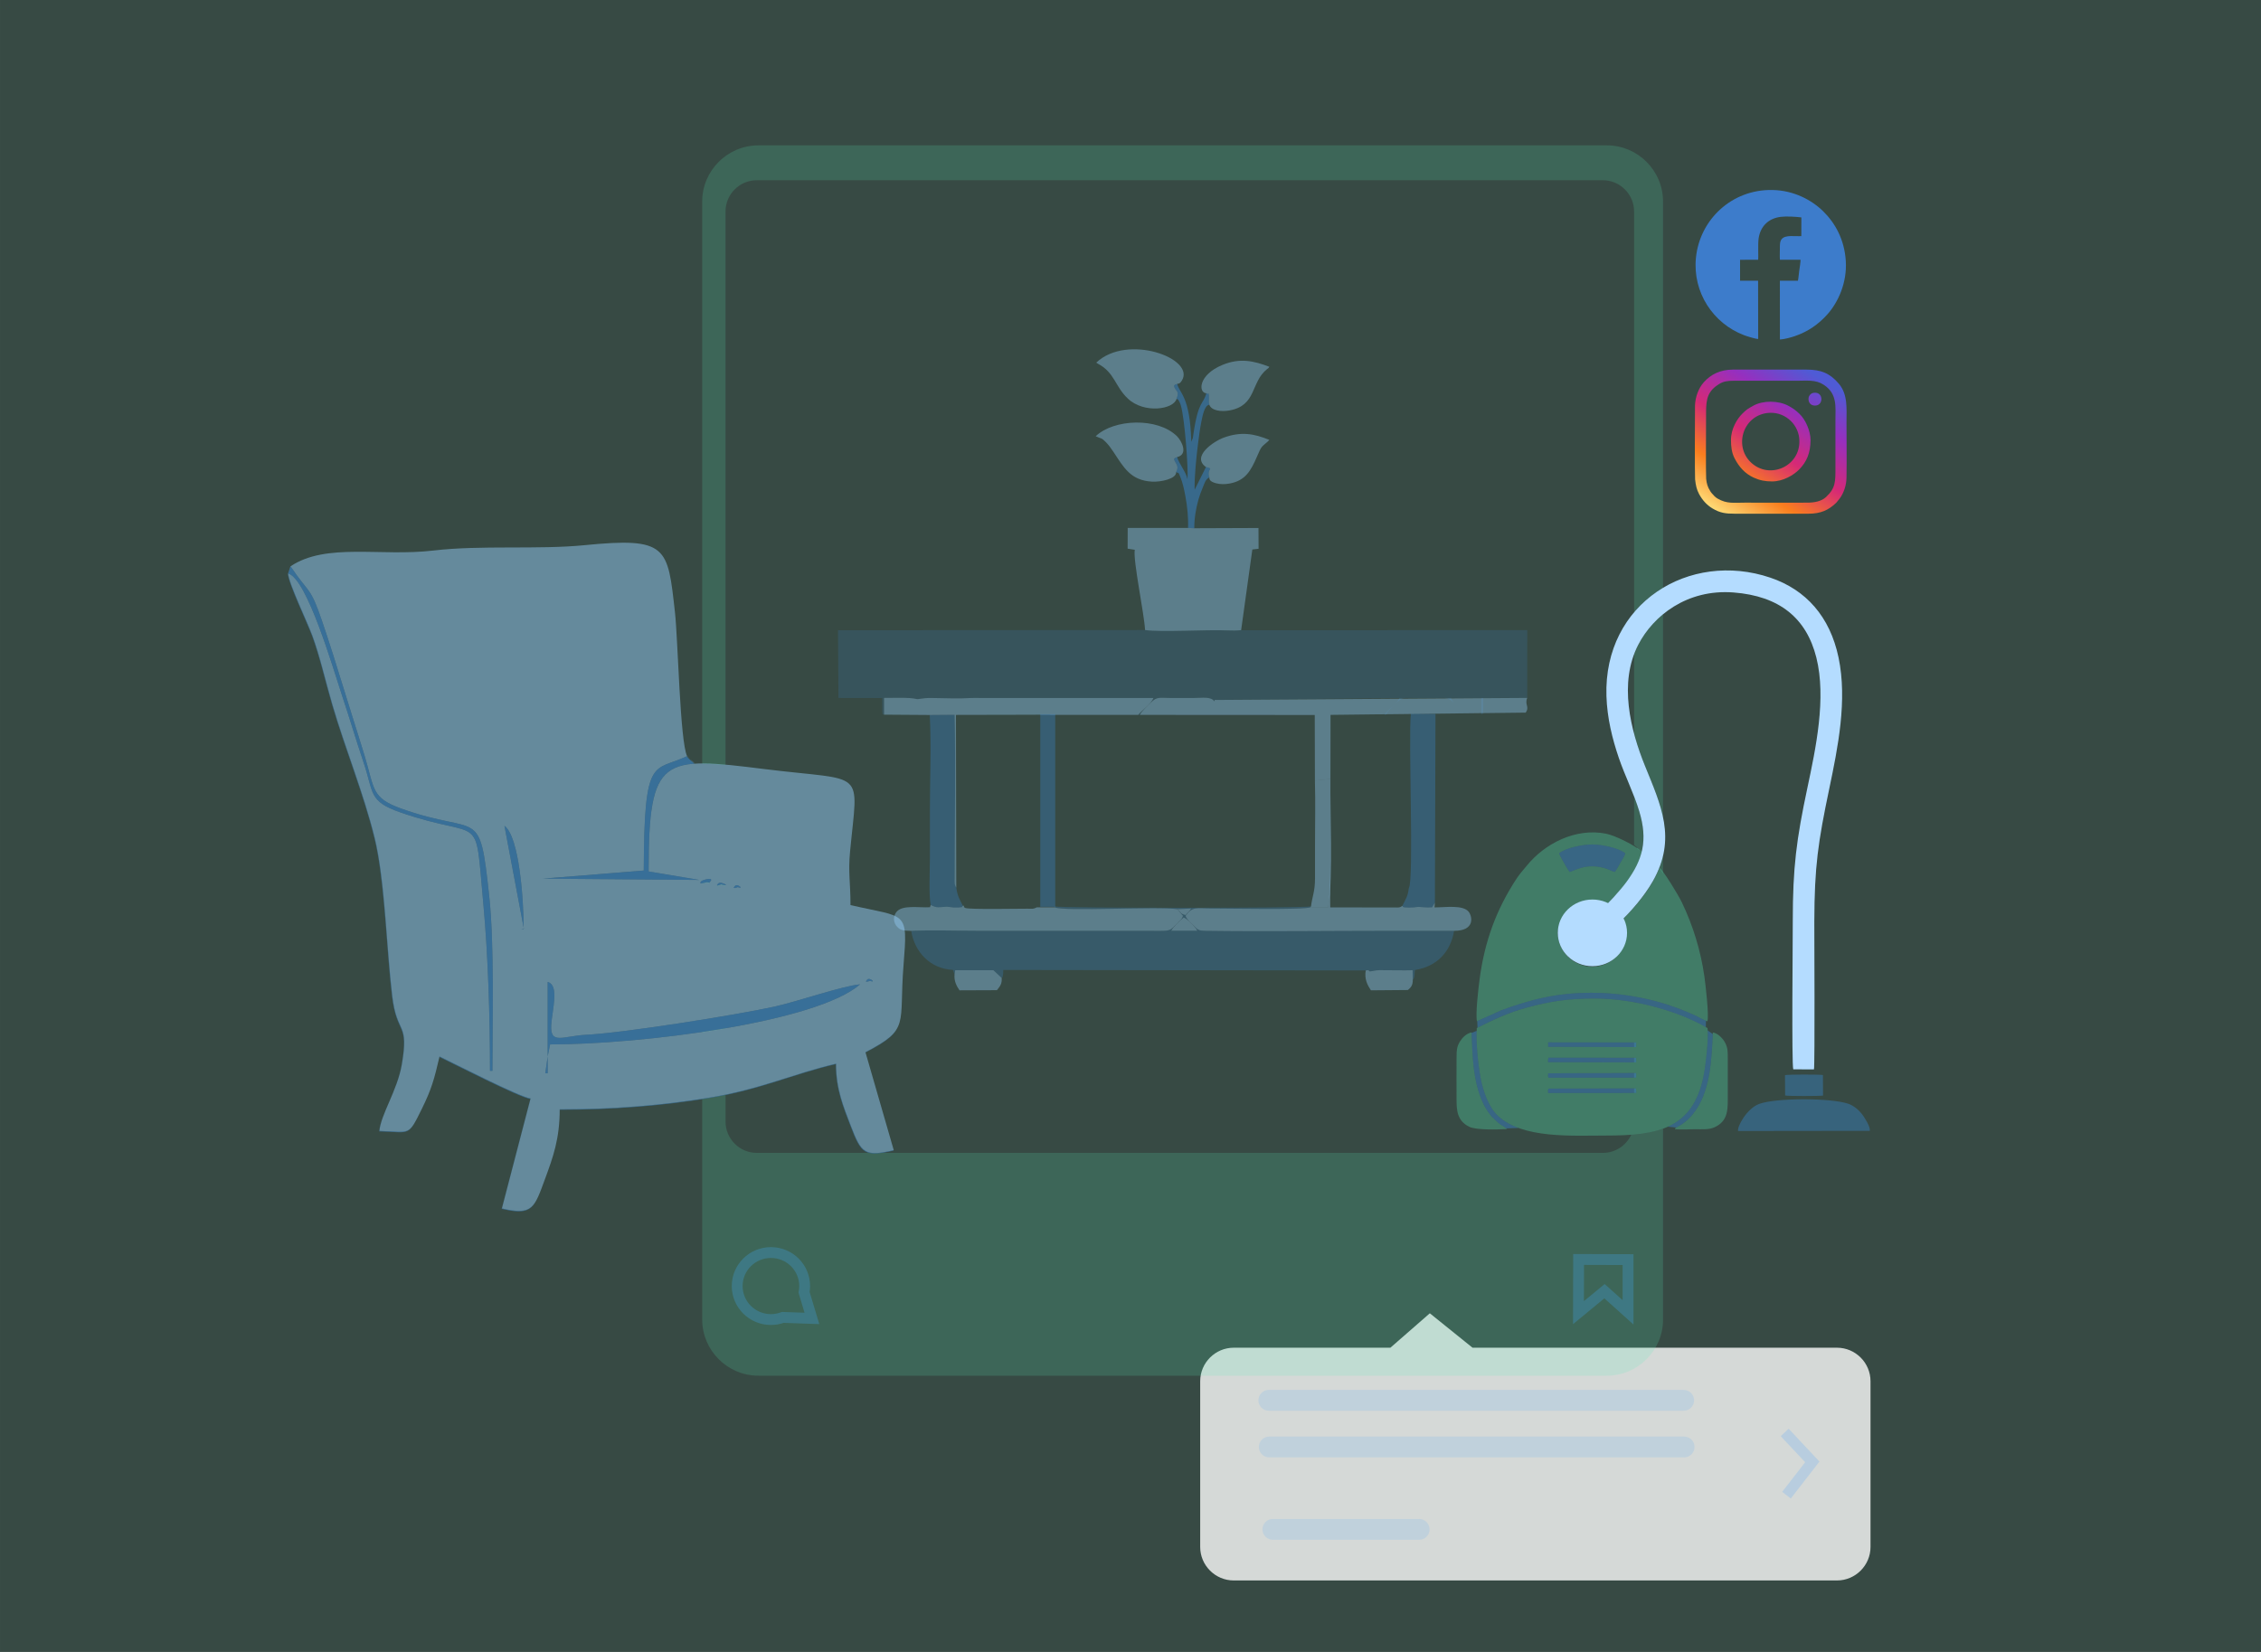 <?xml version="1.0" encoding="UTF-8"?>
<!DOCTYPE svg PUBLIC "-//W3C//DTD SVG 1.1//EN" "http://www.w3.org/Graphics/SVG/1.1/DTD/svg11.dtd">
<!-- Creator: CorelDRAW 2018 (64-Bit Evaluation Version) -->
<svg xmlns="http://www.w3.org/2000/svg" xml:space="preserve" width="440.267mm" height="321.733mm" version="1.1" style="shape-rendering:geometricPrecision; text-rendering:geometricPrecision; image-rendering:optimizeQuality; fill-rule:evenodd; clip-rule:evenodd"
viewBox="0 0 44026.66 32173.34"
 xmlns:xlink="http://www.w3.org/1999/xlink">
 <rect x="0" y="0" width="44026.66" height="32173.34" fill="#333333" stroke="none"/>
 <defs>
  <style type="text/css">
   <![CDATA[
    .str1 {stroke:#3B9CFF;stroke-width:211.67;stroke-miterlimit:22.926;stroke-opacity:0.188}
    .str0 {stroke:#3B9CFF;stroke-width:211.67;stroke-miterlimit:22.926;stroke-opacity:0.278}
    .fil12 {fill:none}
    .fil3 {fill:none}
    .fil1 {fill:#3D7CCB}
    .fil4 {fill:#3B9CFF;fill-opacity:0.129}
    .fil0 {fill:#5AEEBC;fill-opacity:0.129}
    .fil16 {fill:#5AEEBC;fill-opacity:0.169}
    .fil5 {fill:#3B9CFF;fill-opacity:0.2}
    .fil7 {fill:#3B9CFF;fill-opacity:0.251}
    .fil14 {fill:#3B9CFF;fill-opacity:0.302}
    .fil13 {fill:#5AEEBC;fill-opacity:0.302}
    .fil15 {fill:#3B9CFF;fill-opacity:0.341}
    .fil8 {fill:#3B9CFF;fill-opacity:0.38}
    .fil6 {fill:#99D2FF;fill-opacity:0.38}
    .fil10 {fill:#3B9CFF;fill-opacity:0.451}
    .fil9 {fill:#99D2FF;fill-opacity:0.471}
    .fil11 {fill:white;fill-opacity:0.788}
    .fil17 {fill:#B4DCFF}
    .fil2 {fill:url(#id0)}
   ]]>
  </style>
  <linearGradient id="id0" gradientUnits="userSpaceOnUse" x1="33427.12" y1="9947.66" x2="35179.32" y2="7198.7">
   <stop offset="0" style="stop-opacity:1; stop-color:#FEDA75"/>
   <stop offset="0.239" style="stop-opacity:1; stop-color:#FA7E1E"/>
   <stop offset="0.49" style="stop-opacity:1; stop-color:#D62976"/>
   <stop offset="0.761" style="stop-opacity:1; stop-color:#962FBF"/>
   <stop offset="1" style="stop-opacity:1; stop-color:#4F5BD5"/>
  </linearGradient>
 </defs>
 <g id="Layer_x0020_1">
  <polygon class="fil0" points="-0,0 44026.66,0 44026.66,32173.34 -0,32173.34 "/>
  <path class="fil1" d="M34234.22 5059.12c9.51,-40.52 -6.71,-300.24 10.09,-415.58 34.47,-236.56 191.88,-390.81 429.82,-420.07 112.11,-13.79 290.94,-3.35 402.57,10.65l-0.78 364.52c-128.87,7.78 -309.12,-28.73 -381.3,56.78 -39.12,46.34 -36.53,117.12 -36.53,185.26 0,67.34 -4.58,152.6 0.72,218.07l401.84 0.09c3.06,26.64 -18.51,170.7 -24.15,205.43 -10.51,64.69 -13.36,140.07 -26.84,203.44l-351.33 0.5 0.41 1144c87.32,-4.49 212.46,-38.88 288.25,-64.71 261.48,-89.09 462.87,-232.52 633.09,-421.28 213.03,-236.26 388.34,-621.39 361.74,-1043.11 -26.35,-417.71 -206.64,-738.75 -438.86,-966.71 -227.71,-223.53 -574.33,-407.6 -987.77,-416.01 -795.9,-16.18 -1418,579.97 -1491.5,1320.29 -66.9,673.92 335.82,1279.93 937.52,1507.77 51.1,19.35 224.75,74.64 274.58,73.03l-1.48 -1134.05 -351.37 -0.48 0.24 -407.28 351.04 -0.55z"/>
  <path class="fil2" d="M33222.89 9325.37c-7.93,-83.03 -1.95,-1109.05 -1.95,-1221.02 0,-258.95 -0.81,-430.4 184.61,-577.25l66.89 -46.31c87.29,-54.36 170.11,-65.18 283.83,-65.13 406.87,0.18 813.74,0.01 1220.6,0.01 211.58,0 376.77,-24.43 533.69,77.47 269.07,174.71 229.51,427.27 229.51,688.64l0 917.25c0,283.26 5.05,404.44 -182.6,580.76 -89.81,84.4 -225.87,108.86 -354.34,109.87 -406.32,3.2 -814.11,-0.04 -1220.6,-0.04 -232.96,0 -351.72,25.77 -535.26,-77.83 -48.93,-27.62 -83.48,-68.86 -117.8,-108.5 -17.37,-20.07 -17.51,-24.55 -31.42,-45.97 -43.97,-67.74 -66.34,-139.57 -75.16,-231.95zm-215.49 11.91c13.24,113.96 29.51,195.71 77.46,284.65 62.44,115.82 148.91,213.78 261.13,280.74 146.76,87.58 254.81,102.32 434.1,102.32 478.32,0 956.64,-0.25 1434.95,0 245.35,0.14 389.09,-74.03 523.62,-197.55 7.97,-7.32 17.3,-16.07 24.08,-23.58l61.09 -75.8c82.84,-113.49 129.16,-260.2 131.63,-406.5 5.89,-347.81 -0.02,-724.72 -0.02,-1078.09 0,-263.62 28.71,-541.72 -150.14,-751.19 -174.3,-204.13 -347.07,-273.6 -625.98,-273.59 -478.17,0 -956.85,-2.21 -1434.95,-0.06 -254.5,1.14 -432.13,95.49 -568.54,247.6 -103.11,114.97 -166.9,294.2 -170.36,455.4 -1.51,70.43 -5.89,1368.32 1.93,1435.65zm1401.43 -1293.02c323.49,-41.82 591.38,195.4 624.75,480.8 61.52,526.22 -531.26,819.18 -908.35,508.62 -372.97,-307.18 -203.88,-926.41 283.6,-989.42zm97.67 1332.15c215.15,0 420.4,-123.32 527.26,-232.44 142.47,-145.49 221.31,-316.75 221.31,-575.04 0,-168.71 -93.19,-395.74 -221.76,-515.04 -68.79,-63.84 -118.28,-102.92 -215.49,-153.73 -192.54,-100.65 -490.75,-103.99 -679.49,2.55 -103.43,58.38 -123.24,67.29 -210.34,152.98 -103.37,101.7 -222.04,295.29 -222.04,513.24 0,129.46 14.04,248 69.64,356.05 85.92,166.98 202.19,299.19 372.8,377.24 117.5,53.75 224.68,74.19 358.11,74.19zm711.75 -1575.83c12.9,66.59 66.55,109.46 151.49,95.92 140.45,-22.38 133.26,-272.87 -54.61,-246 -33.83,4.85 -56.05,20.92 -77.24,47.77 -19.01,24.08 -27.55,61.43 -19.64,102.31z"/>
  <path class="fil3 str0" d="M15657.09 25169.9l152.74 508.04 -565.84 -19.97c-72.24,27.13 -150.52,42.02 -232.32,42.02 -362.87,0 -657.04,-292.2 -657.04,-652.64 0,-360.44 294.17,-652.64 657.04,-652.64 362.87,0 657.04,292.2 657.04,652.64 0,41.9 -4.02,82.85 -11.62,122.55z"/>
  <polygon class="fil3 str0" points="30738.72,24529.27 31701.99,24532.31 31702,25559.79 31243.39,25147.48 30736.38,25565.44 "/>
  <path class="fil4" d="M22296.88 12270.46l-5979.11 3.38 8.75 1319.8 849.58 1.56c2.43,60.11 2.86,115.56 1.92,175.69 -0.11,7.29 -0.24,83.04 0.04,84.52 15.24,80.46 -25.37,31.7 36.25,63.57l-0.06 -326.86c161.77,2.88 490.65,-14.65 637.27,22.81 33.5,8.56 107.07,-22.08 278.55,-20.87 310.85,2.18 506.16,17.08 786.9,0.2 52.82,-3.18 117.48,-0.17 171.54,-0.06l3371.95 0.4c-48.29,120.36 -213.84,228.06 -297.77,328.44l32.31 0.16c38.88,-75.48 148.94,-171.95 214.74,-239.34 118.11,-120.94 170.28,-89.97 384.41,-89.64 149.08,0.23 298.17,0.02 447.25,0 174.54,-0.02 334.35,-33.94 406.79,66.61l1.52 -17.66c0.41,-1.57 1.37,-8.76 1.95,-10.7l3598.51 -38.21c-55.86,135.89 -210.96,210.68 -293.46,328.93l27.05 0.17c30.03,-67.64 133.78,-159.31 205.09,-230.9 114.34,-114.77 124.47,-100 333.15,-98.47 141.79,1.04 284.17,0.7 425.99,0.2 243.54,-0.86 225.01,-16.87 364.28,89.72 -48.9,-59.81 -26.2,-19.15 -55.32,-90.39l585.5 0.74 0.11 324.1c40,-38.54 32.37,28.04 37.7,-104.13l-0.58 -220.19 858.77 -1.38 0.41 -1320.08 -5571.13 0.59c-87.76,8.77 -177.42,9.05 -265.98,4.88 -399.81,-18.82 -1299.01,39.86 -1604.87,-7.59z"/>
  <path class="fil5" d="M22807.88 18127.39c25.33,-64.8 185.08,-213.46 241.75,-258.16 66.84,22.09 239.2,194.01 264.15,258.43l-505.9 -0.27zm117.23 -420.21l268.42 -12.06c-41.89,70.95 -54.78,56.94 -105.19,127.5 -116.05,-29.66 -73.9,-40.03 -163.23,-115.44zm0 0l110.73 130.65c-22.74,64.52 -31.64,63.04 -84.25,115.21 -157.56,156.21 -140.37,175.46 -348.12,176.13 -234.42,0.76 -469.27,-0.75 -703.76,-0.74 -468.53,0.01 -937.06,-0.2 -1405.59,-0.04 -475.63,0.16 -951.25,0.03 -1426.88,0.04 -412.96,0 -933.36,-18 -1323.84,1.2 63.07,408.71 369.28,739.68 812.28,760.32l31.33 88.22 12.69 -81.51 744.4 -0.66 161.19 151.23c21.94,-29.52 11.94,8.93 25.34,-59.07 4.74,-24.08 3.89,-66.72 5.01,-96.89l7058.33 10.03c121.44,-24.16 -1.98,42.02 153.72,6.56 76.66,-17.46 155.67,-11.94 241.91,-11.86 170.02,0.18 348.4,5.11 517.27,0.15l3.69 186.06c40.9,-34.72 30.42,-120.29 42.75,-190.61 421.44,-65.03 693.11,-348.82 760.74,-762.62l-1324.42 -0.55c-1139.68,0.05 -2387.46,16.76 -3513.99,0.38 -149.08,-2.17 -155.79,-24.3 -231.16,-102.49 -61.19,-63.49 -126.78,-105.02 -160.11,-188.49 138.74,-192.36 209.96,-143.46 519.08,-143.42 319.16,0.03 1820.47,30 1913.99,-24.5l10.83 -17.05c-101.02,36.14 -4893.45,37.46 -4999.27,0.21l10.83 18.39c158.41,85.21 2001.42,-20.89 2385.28,35.72z"/>
  <path class="fil6" d="M22296.88 12270.46c305.86,47.45 1205.06,-11.23 1604.87,7.59 88.56,4.17 178.22,3.89 265.98,-4.88l218.06 -1570.86 121.62 -14.37 -2.01 -404.63 -1249.68 4.77 -121.75 -5.64 -1175.13 0.18 -1.42 403.44 139.17 21.92c-36.72,205.92 183.64,1239.5 200.29,1562.48z"/>
  <path class="fil6" d="M22195.01 13923.2l3406.06 2.07 3.09 1276.07 302.21 -31.1 -2.16 1244.58c0,267.44 4.97,950.57 -35.65,1207.42 -7.57,47.88 -4.8,38.16 -5.39,34.75 -0.44,-2.67 -1.49,10.97 -2.27,16.6l-343.46 -3.68c-93.52,54.5 -1594.82,24.53 -1914,24.49 -309.11,-0.02 -380.33,-48.92 -519.07,143.43 33.33,83.47 98.92,125 160.11,188.48 75.37,78.2 82.08,100.33 231.15,102.5 1126.54,16.39 2374.33,-0.34 3514.01,-0.38l1324.42 0.55c410.41,0.77 355.77,-277.46 286.48,-368.2 -109.95,-143.95 -459.38,-87.48 -666.51,-87.75l6.52 -90.65 -33.19 51.05c-15.48,24.5 5.91,-0.44 -23.26,37.95 -56.52,1.53 -113.29,3.75 -169.21,-2.32 -166.72,-18.13 -106.55,8.55 -279.19,6.4 -140.61,-1.76 -113.17,-10.49 -127.4,-33.98 -57.97,40.79 -61.7,32.71 -168.7,32.81l-1237.6 -1.53 6.56 -3749.7 3799.83 -43.97c82.5,-118.24 -25.8,-150.54 30.06,-286.43l-6086.78 39.81c-0.59,1.95 -1.56,9.12 -1.97,10.7l-1.52 17.66c-72.43,-100.55 -232.23,-66.63 -406.78,-66.61 -149.08,0.03 -298.17,0.22 -447.25,0 -214.13,-0.32 -266.31,-31.3 -384.41,89.65 -65.81,67.37 -175.86,163.86 -214.73,239.33z"/>
  <path class="fil6" d="M17743.4 18129.63c390.48,-19.2 910.88,-1.2 1323.84,-1.2 475.63,-0.01 951.25,0.12 1426.88,-0.04 468.53,-0.16 937.06,0.05 1405.59,0.04 234.49,-0.01 469.34,1.5 703.76,0.74 207.75,-0.67 190.56,-19.92 348.12,-176.13 52.61,-52.17 61.51,-50.69 84.25,-115.21l-110.73 -130.65c89.33,75.41 47.18,85.78 163.23,115.44 50.41,-70.56 63.3,-56.55 105.19,-127.5l-268.42 12.06c-383.86,-56.61 -2226.87,49.49 -2385.28,-35.72l-351.44 0.18c-70.59,35.19 -71.95,26.59 -183.96,26.19 -176.5,-0.63 -1113.16,18.04 -1206.43,-13.31l-29.58 -18.6c3.34,-31.86 11.29,-24.95 -19.03,-24.95 -44.01,39.05 31.15,17.27 -86.5,33.25 -2.55,0.34 -80.97,0.44 -86.05,0.12l-139.5 -15.35c-170.83,8.48 -181.39,30.97 -314.44,-33.78l-14.02 43.91c-219.22,14.69 -552.65,-56.36 -661.79,103.88 -58.9,86.49 -51.56,198.76 22.78,278.18 72.07,76.99 146.77,75.18 273.53,78.45z"/>
  <path class="fil7" d="M18122.9 17625.21c133.05,64.75 143.61,42.26 314.44,33.78l139.5 15.35c5.08,0.32 83.5,0.22 86.05,-0.12 117.65,-15.98 42.49,5.8 86.5,-33.25 -61.78,-124.93 -103.27,-179.31 -128.39,-350.49 -39.87,-64.89 -32.38,-106.11 -32.31,-197.78 0.8,-1016.73 21.89,-2196.1 -0.79,-3171.5l-483.55 3.95c31.39,592.53 2.85,1266.68 2.85,1868.2 0,312.35 0,624.7 0,937.05 0,230.83 -23.97,700.05 15.7,894.81z"/>
  <path class="fil7" d="M27432.94 17296.69c-20.98,174.59 -61.67,208.05 -124.64,344.6 14.23,23.62 -13.21,32.4 127.4,34.16 172.64,2.17 112.47,-24.66 279.19,-6.43 55.92,6.11 112.69,3.88 169.21,2.34 29.17,-38.62 7.78,-13.53 23.26,-38.18l33.18 -51.33 11.65 -3676.79 -479.29 -2.5c-51.7,458.06 63.47,3257.26 -39.96,3394.13z"/>
  <path class="fil6" d="M17214.31 13918.98l890.04 6.17 483.55 -3.95c22.68,975.4 1.59,2154.77 0.79,3171.5 -0.07,91.67 -7.56,132.89 32.31,197.78l-6.46 -3366.85 1531.91 -3.16 27.58 -0.86 261.73 1.6 26.34 2.02 1700.59 -0.19c83.93,-100.38 249.48,-208.08 297.77,-328.44l-3371.95 -0.4c-54.06,-0.11 -118.72,-3.12 -171.54,0.06 -280.74,16.88 -476.05,1.98 -786.9,-0.2 -171.48,-1.21 -245.05,29.43 -278.55,20.87 -146.62,-37.46 -475.5,-19.93 -637.27,-22.81l0.06 326.86z"/>
  <path class="fil6" d="M22910.45 7766.38c63.02,-167.71 -19.93,-134.02 -50.17,-251.01 26.25,-39.36 24.32,-18.41 63.14,-38.85 38.79,-8.08 52.96,-3.97 91.24,-66.55 263.03,-430.02 -1061.2,-918.13 -1667.41,-348.3 8.49,7.31 10.1,11.26 37.55,25.85 321.66,170.88 325.81,439.89 578.58,677.01 315.72,296.17 890.62,211.38 947.07,1.85z"/>
  <path class="fil6" d="M22900.76 9197.79c71.16,-125.06 -14.69,-166.8 -39.92,-256.56 23.97,-35.33 26.88,-19.55 60.21,-38.95 222.42,-51.42 90.89,-314.82 -4.55,-408.11 -377.16,-368.72 -1225.3,-336.71 -1581.59,2.34 106.59,49.01 112.36,25.54 192.69,108.52 61.83,63.87 99.79,115.07 150.09,190.81 204.46,307.9 334.07,560.33 753.92,584.58 172.3,9.95 477.27,-55.22 469.15,-182.63z"/>
  <path class="fil6" d="M23482.64 9096.36c158.99,41.13 37.82,15.42 52.41,152.5l13.92 49.75c3.06,16.49 -18.52,74.13 130.66,113.82 83.81,22.3 174.06,20.67 259.43,5.63 313.58,-55.25 418.42,-252.12 537.35,-525.39 85.82,-197.19 77.63,-180.62 203.57,-287.48l37.47 -36.99c-294.57,-123.22 -552.55,-167.41 -886.83,-45.32 -197.87,72.27 -637.08,367.25 -347.98,573.48z"/>
  <path class="fil6" d="M23489.5 7659.39c113.51,47.73 7.15,-28.14 50.07,33.36l-1.18 150.89c0.82,6.39 7.8,32.77 9.52,39.65 42.78,116.36 231.66,139.75 391.94,110.78 534.24,-96.56 408.53,-543.51 729.66,-802.84 66.31,-53.55 13.23,-4.9 47.28,-47.83 -301,-114.23 -571.34,-178.39 -916.54,-34.63 -471.66,196.41 -466.85,540.28 -310.75,550.62z"/>
  <path class="fil6" d="M25604.16 15201.34c11.73,419.13 1.85,851.59 1.85,1273.5 0,212.94 0.78,426 0.1,638.92 -0.81,256.24 -54.7,345.89 -77.84,539.1l-10.83 17.05 343.46 3.68c0.78,-5.63 1.83,-19.27 2.27,-16.6 0.59,3.41 -2.18,13.13 5.39,-34.75 93.98,-594.32 28.84,-1783.22 37.81,-2452l-302.21 31.1z"/>
  <path class="fil8" d="M22910.45 7766.38c38.9,27.49 18.71,-7.37 56.22,60.11 13.52,24.33 20.74,50.73 28.68,77.44 73.11,245.9 146.42,1231.95 127.72,1429.24 -23.96,-134.46 -169.1,-307.06 -202.02,-430.89 -33.33,19.4 -36.24,3.62 -60.21,38.95 25.23,89.76 111.08,131.5 39.92,256.56 63.72,17.29 48.25,11.24 79.59,84.22 51.67,120.29 78.93,259.33 102.76,388.44 36.25,196.36 58.31,404.18 50.86,611.99l121.75 5.64c-1.96,-186.49 31.58,-384.9 80.04,-555.51 24.75,-87.11 51.26,-158.8 84.14,-235.79 31.06,-72.72 50.9,-164.44 129.07,-198.17l-13.92 -49.75c-14.59,-137.08 106.58,-111.37 -52.41,-152.5l-220.29 441.73c-6.47,-267.68 33.28,-632.64 66.25,-898.87 17.23,-139.23 36.87,-287.42 63.99,-423.2 20.48,-102.59 59.54,-325.34 155.32,-332.73 -1.72,-6.88 -8.7,-33.26 -9.52,-39.65l1.18 -150.89c-42.92,-61.5 63.44,14.37 -50.07,-33.36 -58.27,225.53 -154.64,129.21 -251.82,799.02 -2.52,17.39 -6.86,59.55 -10.46,73.48l-30.35 71.81c-22.57,-898.8 -238.16,-948.82 -273.45,-1127.18 -38.82,20.44 -36.89,-0.51 -63.14,38.85 30.24,116.99 113.19,83.3 50.17,251.01z"/>
  <path class="fil6" d="M27510.56 19082.21l-3.69 -186.06c-168.87,4.96 -347.25,0.03 -517.27,-0.15 -86.24,-0.08 -165.25,-5.6 -241.91,11.86 -155.7,35.46 -32.28,-30.72 -153.72,-6.56 -28.86,165.38 31.97,282.9 100.75,386.37l720.85 -6.01c65.21,-56.81 93.6,-93.56 94.99,-199.45zm-4702.68 -954.82l505.9 0.27c-24.95,-64.42 -197.31,-236.34 -264.15,-258.43 -56.67,44.7 -216.42,193.36 -241.75,258.16zm-4220.87 850.78c-12.05,132.9 41,227.63 97.07,309.77l728.46 -2.9c63.7,-82.28 99.68,-121.01 92.75,-237.81l-161.19 -151.23 -744.4 0.66 -12.69 81.51z"/>
  <polygon class="fil7" points="20256.47,13909.3 20547.53,13909.3 20547.53,17661.19 20256.47,17661.19 "/>
  <path class="fil9" d="M10664.52 20575.39l0 327.72 -46.7 0 46.7 -327.72zm0 0l0 -1450.58c231.73,61.81 88.24,538.78 69.56,835.29 -25.24,397.47 229.74,215.43 678.49,193.77 730.75,-35.58 2937.92,-387.54 3663.91,-547.92 460.27,-101.55 1330.94,-406.02 1671.57,-434.44 -854.76,742.88 -4255.55,1169.97 -6036.62,1169.97l-46.91 233.91zm6083.53 -1403.88l0 0zm140.31 -93.6c49.69,-49.69 177.48,74.33 52.07,24.44 -0.99,-0.39 -130.37,54.06 -52.07,-24.44zm-2573.84 -1825c49.89,-49.69 177.67,74.33 52.27,24.44 -1.19,-0.39 -130.57,54.06 -52.27,-24.44zm-327.51 -46.7c51.07,-51.08 254.38,72.14 73.13,22.45 -1.39,-0.4 -15.3,-4.37 -17.29,-4.97 -5.37,-1.59 -137.33,64 -55.84,-17.48zm-327.52 -46.91c21.26,-21.06 277.04,-94.6 155.61,26.83 -9.14,8.95 38.95,10.34 -49.09,-4.37 -9.74,-1.59 -192.58,63.79 -106.52,-22.46zm-3416.09 0c83.27,-83.07 -83.27,83.27 0,0zm327.52 -46.7l-233.91 35.18 233.91 -35.18zm-748.64 -1029.46c290.75,213.05 374.42,1438.46 374.42,2012.21l-46.9 0 50.47 -8.54 -377.99 -2003.67zm0 0l0 0zm748.64 1029.46l1964.51 -157.6c5.57,-2268.38 189.8,-1918.21 838.27,-2226.05 1.2,-0.6 280.62,250.61 112.29,107.72 -2.78,-2.39 -108.51,-110.1 -107.32,-110.7 -138.12,-287.77 -176.28,-2271.36 -236.3,-2805.37 -142.29,-1267.74 -136.93,-1463.69 -1765.38,-1302.12 -896.1,88.83 -2018.17,-5.17 -2937.92,103.94 -1024.89,121.43 -2087.53,-158 -2781.52,306.85 0.99,1.59 -47.7,138.91 -46.9,140.31 1.39,2.38 47.3,-139.32 48.89,-137.13 362.89,542.95 378.99,374.81 612.9,1066.42 139.71,412.78 290.16,885.77 419.53,1312.06 134.75,444.18 276.45,875.63 411.19,1320.01 192.78,635.16 124.21,808.06 713.27,1018.33 1526.1,544.73 1517.55,-85.46 1709.93,1705.95 101.35,943.6 62,2416.64 62,3400.98l-46.9 0c0,-1069.4 -38.75,-2263.21 -128.98,-3240.4 -174.09,-1885.81 21.47,-1222.03 -1620.7,-1795.19 -617.47,-215.43 -511.15,-373.03 -712.67,-972.02 -152.63,-452.92 -271.07,-859.14 -421.32,-1310.07 -162.17,-486.11 -676.5,-2269.97 -1047.14,-2368.94 16.89,202.91 374.02,941.41 473.19,1211.49 149.45,407.42 256.17,887.36 389.52,1341.88 254.78,868.28 609.33,1724.83 822.58,2593.51 200.72,817.8 229.93,2136.22 341.82,3074.26 92.81,778.25 333.88,492.87 187.61,1340.08 -87.44,506.78 -409.6,972.22 -436.43,1295.37 605.16,13.51 553.88,121.82 827.74,-435.83 187.21,-381.18 237.69,-566.4 342.03,-1014.95 302.28,144.88 1548.16,785.21 1773.13,818.6l-558.25 2141.19c598.59,138.32 630.79,-7.56 840.26,-577.14 154.61,-420.12 284.79,-777.25 284.79,-1353 1060.65,0 2012.6,-79.49 2908.71,-226.56 1009.78,-165.74 1639.18,-468.42 2472.68,-662.58 0,495.45 147.26,841.85 287.77,1209.51 204.7,535.2 269.89,606.74 835.29,474.98l-551.1 -1908.47c876.63,-454.71 648.28,-527.45 741.49,-1691.65 86.85,-1087.09 63.2,-917.56 -1032.64,-1172.94 0,-452.72 -47.49,-629.8 -8.94,-1037.01 156.21,-1646.14 328.51,-1364.53 -1649.51,-1609.77 -2006.25,-248.82 -2272.36,-271.07 -2272.36,1991.74l986.53 165.15 -3045.64 -24.84z"/>
  <path class="fil10" d="M10664.52 20575.39l0 327.72 -46.7 0 46.7 -327.72zm6812.02 -561.74c-82.24,168.04 -253.73,292.05 -622.91,483.93l-1.64 -5.66c366.91,-190.31 540.18,-313.75 624.55,-478.27zm-79.97 2388.24l2.11 7.32c-565.4,131.76 -630.59,60.22 -835.29,-474.98 -140.51,-367.66 -287.77,-714.06 -287.77,-1209.51 -833.5,194.16 -1462.9,496.84 -2472.68,662.58 -894.87,146.87 -1845.44,226.33 -2904.33,226.55l0.03 -8.81c1060.65,0 2012.6,-79.49 2908.71,-226.56 1009.78,-165.74 1639.18,-468.42 2472.68,-662.58 0,495.45 147.26,841.85 287.77,1209.51 203.9,533.11 269.45,606.15 828.77,476.48zm-6937.7 946.75c-121.33,247.18 -258.68,294.96 -689.69,195.36l558.25 -2141.19c-224.47,-33.32 -1465.22,-670.83 -1771.01,-817.58l2.29 -9.84c302.28,144.88 1548.16,785.21 1773.13,818.6l-558.25 2141.19c425.81,98.39 565,52.9 685.28,-186.54zm-2303.19 -1634.85c-213.24,427.22 -211.44,333.7 -771.15,321.2 26.83,-323.15 348.99,-788.59 436.43,-1295.37 146.27,-847.21 -94.8,-561.83 -187.61,-1340.08 -47.68,-399.71 -80.36,-868.48 -117.67,-1338.16l-7.46 -93.13 -22.65 -268.99c-3.37,-38.26 -6.81,-76.4 -10.32,-114.39 -43.04,-465.62 -97.6,-908.69 -183.72,-1259.59 -213.25,-868.68 -567.8,-1725.23 -822.58,-2593.51 -133.35,-454.52 -240.07,-934.46 -389.52,-1341.88 -99.17,-270.08 -456.3,-1008.58 -473.19,-1211.49 -0.8,-1.4 47.89,-138.72 46.9,-140.31l2.38 -1.54c-9.11,28.6 -45.56,131.82 -44.87,133.03 1.27,2.18 39.92,-116.58 47.61,-134.8l1.98 -1.29c362.2,541.67 378.44,374.22 612.2,1065.38 139.71,412.78 290.16,885.77 419.53,1312.06 134.75,444.18 276.45,875.63 411.19,1320.01 192.78,635.16 124.21,808.06 713.27,1018.33 1526.1,544.73 1517.55,-85.46 1709.93,1705.95 101.35,943.6 62,2416.64 62,3400.98l-46.9 0c0,-1069.4 -38.75,-2263.21 -128.98,-3240.4 -174.09,-1885.81 21.47,-1222.03 -1620.7,-1795.19 -617.47,-215.43 -511.15,-373.03 -712.67,-972.02 -152.63,-452.92 -271.07,-859.14 -421.32,-1310.07 -162.17,-486.11 -676.5,-2269.97 -1047.14,-2368.94 16.89,202.91 374.02,941.41 473.19,1211.49 149.45,407.42 256.17,887.36 389.52,1341.88 254.78,868.28 609.33,1724.83 822.58,2593.51 200.72,817.8 229.93,2136.22 341.82,3074.26 92.81,778.25 333.88,492.87 187.61,1340.08 -87.44,506.78 -409.6,972.22 -436.43,1295.37 555.82,12.41 557.91,104.72 766.74,-312.38zm5216.37 -6984.08c0.73,1.65 1.47,3.53 2.21,5.08 -0.53,0.26 19.77,21.39 42.86,45.12 34.88,31.27 79.96,72.14 103.13,94.05 -760.38,52.96 -890.22,519.03 -890.22,2098.33l986.53 165.15 -3045.64 -24.84 1964.51 -157.6c5.57,-2266.44 189.49,-1918.84 836.62,-2225.29zm-2707.53 5845.68l0 -1450.58c231.73,61.81 88.24,538.78 69.56,835.29 -25.24,397.47 229.74,215.43 678.49,193.77 730.75,-35.58 2937.92,-387.54 3663.91,-547.92 460.27,-101.55 1330.94,-406.02 1671.57,-434.44 -854.76,742.88 -4255.55,1169.97 -6036.62,1169.97l-46.91 233.91zm6083.53 -1403.88l0 0zm140.31 -93.6c49.69,-49.69 177.48,74.33 52.07,24.44 -0.99,-0.39 -130.37,54.06 -52.07,-24.44zm-2573.84 -1825c49.89,-49.69 177.67,74.33 52.27,24.44 -1.19,-0.39 -130.57,54.06 -52.27,-24.44zm-327.51 -46.7c51.07,-51.08 254.38,72.14 73.13,22.45 -1.39,-0.4 -15.3,-4.37 -17.29,-4.97 -5.37,-1.59 -137.33,64 -55.84,-17.48zm-327.52 -46.91c21.26,-21.06 277.04,-94.6 155.61,26.83 -9.14,8.95 38.95,10.34 -49.09,-4.37 -9.74,-1.59 -192.58,63.79 -106.52,-22.46zm-3416.09 0c83.27,-83.07 -83.27,83.27 0,0zm327.52 -46.7l-233.91 35.18 233.91 -35.18zm-748.64 -1029.46c290.75,213.05 374.42,1438.46 374.42,2012.21l-46.9 0 50.47 -8.54 -377.99 -2003.67zm0 0l0 0z"/>
  <path class="fil11" d="M24022.92 26248.27l3050.91 0 767.9 -670.28 831.64 670.28 7097.05 0c358.96,0 652.64,293.68 652.64,652.64l0 3227.92c0,358.96 -293.68,652.64 -652.64,652.64l-11747.5 0c-358.96,0 -652.64,-293.68 -652.64,-652.64l0 -3227.92c0,-358.96 293.68,-652.64 652.64,-652.64z"/>
  <path class="fil4" d="M24706.45 27070.11l8078.61 0c111.57,0 202.85,91.28 202.85,202.85l0 0c0,111.57 -91.28,202.85 -202.85,202.85l-8078.61 0c-111.57,0 -202.85,-91.28 -202.85,-202.85l0 0c0,-111.57 91.28,-202.85 202.85,-202.85z"/>
  <path class="fil4" d="M24715.28 27978.51l8078.61 0c111.57,0 202.85,91.28 202.85,202.85l0 0c0,111.57 -91.28,202.85 -202.85,202.85l-8078.61 0c-111.57,0 -202.85,-91.28 -202.85,-202.85l0 0c0,-111.57 91.28,-202.85 202.85,-202.85z"/>
  <path class="fil4" d="M24785.83 29583.65l2848.67 0c111.57,0 202.85,91.28 202.85,202.85l0 0c0,111.57 -91.28,202.85 -202.85,202.85l-2848.67 0c-111.57,0 -202.85,-91.28 -202.85,-202.85l0 0c0,-111.57 91.28,-202.85 202.85,-202.85z"/>
  <polyline class="fil12 str1" points="34751.74,27899.08 35289.73,28472.35 34787.02,29120.58 "/>
  <path class="fil13" d="M30152.54 21202.14l1704.37 -5.03 7.03 90.01 -1718.56 1.05c-2.15,-47.24 -6.32,-53.71 7.16,-86.03zm-5.35 -297.93l1713.96 -6.15 -0.23 89.91 -1708.12 1.87c-14.31,-38.34 -11.48,-41.88 -5.61,-85.63zm1712.73 -303.01l2.46 90.27 -1718.06 -4.72c-0.2,-25.7 -2.43,-57.69 10.42,-87.4l1705.18 1.85zm-1714.14 -300.24l1717.22 2.18 -3.53 89.92 -1713.96 -4.82 0.27 -87.28zm1128.09 1815.2c999.54,0 1690.24,-126.9 1898.67,-1158.77 37.71,-186.67 105.81,-751.77 75.64,-934.81 -549.16,-325.14 -1425.37,-575.19 -2188.82,-575.19 -511.63,0 -850.85,48.57 -1324.09,175.5 -370.46,99.37 -673.14,245.8 -978.43,399.38 -22.13,261 26.74,728.9 74.99,980.4 49.05,255.58 154.26,558.84 334.89,728.91 477.56,449.64 1451.12,384.58 2107.15,384.58z"/>
  <path class="fil13" d="M30359.09 16619c125.17,-102.13 443.75,-171.16 643.6,-172.13 192.96,-0.94 527.61,72.26 644.22,172.13 -7.44,51.83 -70.47,140.64 -96.06,186.74 -31.29,56.37 -72.77,134.94 -107.5,176.87 -60.85,-15.59 -126.63,-55.04 -198.13,-75.06 -374.64,-104.88 -589.95,58.4 -683.19,74.16 -29.42,-33.51 -196.13,-325.17 -202.94,-362.71zm-1599.33 3271.14l475.22 -214.18c593.87,-218.65 1097.75,-341.91 1767.71,-340.4 437.39,0.99 848.77,61.63 1242.49,165.1 264.26,69.46 527.56,168.49 771.29,279.84 60.16,27.49 179.05,99.53 230.52,110.38 33.83,-116.78 -37.75,-725.1 -58.13,-869.16 -72.03,-509.06 -223.24,-997.2 -440.09,-1448.42 -66.9,-139.21 -347.04,-601.33 -433.36,-671.84 -133.85,327.37 -363.72,654.5 -696.95,981.39 -6.96,19.85 166.01,671.78 -356.39,893.56 -379,160.9 -811.78,-61.45 -911.89,-464.48 -119.34,-480.5 415.95,-869.09 924.5,-723.15 62.08,17.81 41.68,3.99 126.48,-91.83 184.59,-179.55 548.42,-637.26 565.8,-911.57 -111.28,-109.96 -506.88,-311.06 -693.92,-348.32 -598.13,-119.15 -1198.15,197.05 -1543.31,623.21 -66.63,82.26 -136.5,156.55 -199.28,252.44 -394.55,602.56 -619.79,1217.1 -717.93,1947.52 -21.87,162.75 -84.71,686.74 -52.76,829.91z"/>
  <path class="fil14" d="M36408.32 22024.53c18.68,-77.05 -111.07,-273.32 -149.29,-323.46 -57.87,-75.91 -158.65,-166.95 -269.92,-204.53 -342,-115.5 -1403.9,-116.69 -1733.06,3.34 -238.92,87.12 -433.81,443.01 -411.55,527.86l2563.82 -3.21z"/>
  <path class="fil13" d="M32613.71 21990.73c77.69,15.65 305,1.36 400.19,2.04 124.48,0.89 260.72,11.7 366.85,-35.67 252.32,-112.63 262.77,-318.2 262.76,-536.05 -0.01,-267.41 -0.08,-534.82 0.01,-802.23 0.04,-147.32 0.67,-225.89 -66.71,-336.95 -39.68,-65.38 -132.65,-161.37 -223.94,-173.4 -23.96,534.05 -47.65,1174.86 -388.77,1590.16 -57.94,70.54 -88.25,99.25 -165.7,162.18 -105.34,85.59 -179.96,92.3 -184.69,129.92z"/>
  <path class="fil13" d="M28653.61 20106.98c-103.4,22.65 -178.75,104.42 -224.04,175.75 -65.56,103.25 -66.24,184.84 -67.38,324.79 -2.15,263.3 -0.21,527.56 -0.13,790.93 0.05,216.92 5.58,424.43 243.1,544.96 139.36,70.72 558,55.46 740.51,46.69l-54.38 -44.23c-124.07,-67.44 -136.56,-100.59 -220.51,-174.69 -35.7,-31.51 -41.4,-44.8 -72.24,-86.14 -91.24,-122.3 -156.74,-260.9 -209.84,-434.86 -111,-363.69 -116.02,-745.23 -135.09,-1143.2z"/>
  <path class="fil14" d="M34760.38 21335.52c59.1,14.97 658.6,13.23 738.04,2.38l-1.88 -400.46c-69.88,-12.12 -683.18,-12.9 -738.93,2.65l2.77 395.43z"/>
  <path class="fil15" d="M32614.08 21988.51c0.19,-0.9 0.41,-1.79 0.69,-2.68 -0.28,0.88 -0.5,1.77 -0.69,2.68z"/>
  <polygon class="fil15" points="31877.62,16525.83 31877.55,16526.51 31877.3,16528.63 "/>
  <path class="fil15" d="M29568.2 21968.31l-0.12 0 -237.98 9.12 -0.01 0 -38.8 -31.56c-124.07,-67.44 -136.56,-100.59 -220.51,-174.69 -35.7,-31.51 -41.4,-44.8 -72.24,-86.14 -91.24,-122.3 -156.74,-260.9 -209.84,-434.86 -110.36,-360.76 -116.22,-739.1 -134.65,-1133.87l99.27 -38.75 0.17 -3.61c-12.61,267.4 33.11,693.06 78.34,928.72 49.05,255.58 154.26,558.84 334.89,728.91 110.58,104.13 247.8,180.61 401.48,236.73z"/>
  <polygon class="fil15" points="29571.22,21969.43 29568.22,21968.36 29568.08,21968.31 29568.2,21968.31 "/>
  <path class="fil15" d="M29600.62 21979.77c-6.99,-2.39 -13.93,-4.83 -20.85,-7.29 6.92,2.47 13.86,4.9 20.85,7.29z"/>
  <path class="fil15" d="M29630.88 21989.8c-7.18,-2.3 -14.32,-4.65 -21.43,-7.04 7.11,2.39 14.26,4.74 21.43,7.04z"/>
  <path class="fil15" d="M29667.99 22001.33c-9.66,-2.88 -19.26,-5.83 -28.8,-8.85 9.54,3.02 19.15,5.97 28.8,8.85z"/>
  <path class="fil15" d="M29698.07 22010.01c-8.15,-2.28 -16.26,-4.63 -24.34,-7 8.08,2.38 16.19,4.71 24.34,7z"/>
  <path class="fil15" d="M29728.67 22018.34c-7.34,-1.93 -14.64,-3.9 -21.91,-5.91 7.28,2.01 14.58,3.98 21.91,5.91z"/>
  <path class="fil15" d="M29767.03 22028.11c-9.65,-2.36 -19.24,-4.78 -28.8,-7.26 9.55,2.48 19.15,4.91 28.8,7.26z"/>
  <path class="fil15" d="M29798.25 22035.48c-8.07,-1.85 -16.11,-3.75 -24.13,-5.68 8.02,1.93 16.06,3.83 24.13,5.68z"/>
  <path class="fil15" d="M29829.33 22042.37c-7.1,-1.53 -14.18,-3.08 -21.25,-4.67 7.07,1.59 14.15,3.14 21.25,4.67z"/>
  <path class="fil15" d="M29865.49 22049.87c-8.25,-1.64 -16.49,-3.32 -24.69,-5.05 8.2,1.73 16.44,3.41 24.69,5.05z"/>
  <path class="fil15" d="M29968.22 22068.28c-7.92,-1.27 -15.82,-2.56 -23.7,-3.89 7.88,1.33 15.79,2.62 23.7,3.89z"/>
  <path class="fil15" d="M30008.22 22074.43c-10.42,-1.53 -20.81,-3.1 -31.16,-4.73 10.35,1.63 20.74,3.2 31.16,4.73z"/>
  <path class="fil15" d="M30115.84 22088.4c-10.32,-1.17 -20.62,-2.4 -30.89,-3.67 10.28,1.27 20.57,2.49 30.89,3.67z"/>
  <path class="fil15" d="M30148.88 22092c-9.44,-0.99 -18.87,-2.02 -28.28,-3.08 9.41,1.06 18.84,2.09 28.28,3.08z"/>
  <path class="fil15" d="M30223.7 22099.14c-10.06,-0.87 -20.11,-1.77 -30.15,-2.71 10.04,0.94 20.09,1.84 30.15,2.71z"/>
  <path class="fil15" d="M31318.52 22116.07c-14.82,0.06 -29.7,0.09 -44.65,0.09 14.96,0 29.83,-0.03 44.65,-0.09z"/>
  <path class="fil15" d="M31410.74 22115.26c-29.79,0.41 -59.87,0.67 -90.24,0.8 30.38,-0.13 60.45,-0.39 90.24,-0.8z"/>
  <path class="fil15" d="M31456.68 22114.5c-13.82,0.26 -27.71,0.5 -41.67,0.7 13.96,-0.2 27.85,-0.44 41.67,-0.7z"/>
  <path class="fil15" d="M31497.83 22113.57c-12.97,0.32 -25.98,0.62 -39.05,0.88 13.08,-0.26 26.08,-0.56 39.05,-0.88z"/>
  <path class="fil15" d="M31545.7 22112.2c-12.98,0.43 -26.02,0.8 -39.12,1.15 13.1,-0.35 26.14,-0.72 39.12,-1.15z"/>
  <path class="fil15" d="M31587.26 22110.71c-13.2,0.52 -26.47,1 -39.81,1.43 13.34,-0.43 26.61,-0.91 39.81,-1.43z"/>
  <path class="fil15" d="M31630.62 22108.83c-12.53,0.59 -25.13,1.15 -37.78,1.66 12.65,-0.51 25.25,-1.07 37.78,-1.66z"/>
  <path class="fil15" d="M31674.61 22106.58c-12.81,0.71 -25.69,1.38 -38.63,2 12.94,-0.62 25.82,-1.29 38.63,-2z"/>
  <path class="fil15" d="M31717.07 22104.02c-13,0.85 -26.08,1.64 -39.22,2.38 13.15,-0.74 26.22,-1.53 39.22,-2.38z"/>
  <path class="fil15" d="M31801.09 22097.76c-13.14,1.12 -26.36,2.18 -39.64,3.17 13.29,-1 26.5,-2.05 39.64,-3.17z"/>
  <path class="fil15" d="M31842.31 22094.02c-12.77,1.23 -25.61,2.4 -38.53,3.5 12.92,-1.1 25.77,-2.27 38.53,-3.5z"/>
  <path class="fil15" d="M31882.76 22089.89c-12.47,1.35 -25.01,2.63 -37.62,3.85 12.61,-1.22 25.16,-2.5 37.62,-3.85z"/>
  <path class="fil15" d="M31922.11 22085.39c-12.23,1.47 -24.53,2.88 -36.91,4.23 12.38,-1.35 24.67,-2.76 36.91,-4.23z"/>
  <path class="fil15" d="M31960.77 22080.48c-11.73,1.57 -23.51,3.07 -35.37,4.51 11.86,-1.44 23.64,-2.94 35.37,-4.51z"/>
  <path class="fil15" d="M31999.39 22075.05c-11.32,1.67 -22.7,3.28 -34.16,4.83 11.46,-1.55 22.85,-3.16 34.16,-4.83z"/>
  <path class="fil15" d="M32037.49 22069.14c-11.03,1.79 -22.12,3.53 -33.28,5.2 11.16,-1.67 22.25,-3.41 33.28,-5.2z"/>
  <path class="fil15" d="M32075.93 22062.59c-11.11,1.99 -22.3,3.91 -33.56,5.76 11.25,-1.85 22.45,-3.77 33.56,-5.76z"/>
  <path class="fil15" d="M32112.62 22055.72c-11.06,2.16 -22.18,4.26 -33.38,6.28 11.2,-2.02 22.33,-4.12 33.38,-6.28z"/>
  <path class="fil15" d="M32150.88 22047.89c-11.35,2.43 -22.78,4.79 -34.29,7.06 11.51,-2.27 22.94,-4.63 34.29,-7.06z"/>
  <path class="fil15" d="M32187.51 22039.71c-11.61,2.71 -23.3,5.32 -35.08,7.85 11.78,-2.53 23.47,-5.14 35.08,-7.85z"/>
  <path class="fil15" d="M32223.04 22031.07c-11.3,2.87 -22.68,5.64 -34.15,8.32 11.47,-2.69 22.85,-5.46 34.15,-8.32z"/>
  <path class="fil15" d="M32258.89 22021.6c-11.42,3.15 -22.93,6.18 -34.53,9.13 11.6,-2.95 23.11,-5.99 34.53,-9.13z"/>
  <path class="fil15" d="M32292.95 22011.85c-11.23,3.34 -22.58,6.57 -33.99,9.72 11.41,-3.15 22.76,-6.38 33.99,-9.72z"/>
  <path class="fil15" d="M32326.26 22001.55c-10.54,3.38 -21.15,6.67 -31.86,9.86 10.71,-3.19 21.32,-6.48 31.86,-9.86z"/>
  <path class="fil15" d="M32359.87 21990.35c-10.14,3.5 -20.35,6.92 -30.64,10.24 10.29,-3.32 20.51,-6.74 30.64,-10.24z"/>
  <path class="fil15" d="M32391.76 21978.91c-9.71,3.61 -19.48,7.13 -29.34,10.56 9.86,-3.43 19.64,-6.95 29.34,-10.56z"/>
  <path class="fil15" d="M32424.72 21966.19c-9.47,3.79 -19.01,7.49 -28.63,11.1 9.62,-3.61 19.16,-7.32 28.63,-11.1z"/>
  <path class="fil15" d="M32456.03 21953.2c-9.45,4.05 -18.96,8.02 -28.56,11.89 9.6,-3.87 19.11,-7.83 28.56,-11.89z"/>
  <path class="fil15" d="M33253.29 20069.11l0.02 0.01 98.14 71.15c-23.6,527.51 -52.97,1151.27 -387.35,1558.36 -57.94,70.54 -88.25,99.25 -165.7,162.18 -71.62,58.19 -129.03,79.9 -159.94,99.69l-160.44 -16.95c-6.15,2.77 -12.34,5.5 -18.55,8.18 356.16,-154.2 602.5,-446.91 713.07,-994.34 34.92,-172.89 95.9,-670.34 80.75,-888.28z"/>
  <polygon class="fil15" points="33252.81,20062.3 33253.16,20066.9 33253.31,20069.12 33253.29,20069.11 "/>
  <path class="fil15" d="M33249.6 20032c0.39,2.81 0.76,5.7 1.1,8.66l-1.1 -8.66z"/>
  <path class="fil15" d="M33248.18 20022.58c0.47,2.83 0.91,5.76 1.33,8.77 -0.43,-3.02 -0.85,-5.94 -1.33,-8.77z"/>
  <path class="fil15" d="M33225.45 20009.28c7.21,4.14 14.33,8.34 21.4,12.52 -7.07,-4.17 -14.2,-8.35 -21.4,-12.52z"/>
  <path class="fil15" d="M33218.25 19881.65l0 0.01 -1.16 122.79 2.51 1.45c-550.64,-316.98 -1409.89,-558.51 -2160.24,-558.51 -511.63,0 -850.85,48.57 -1324.09,175.5 -365.06,98.09 -664.25,241.33 -965.06,392.66l-4.94 -127.89 469.71 -211.7c593.87,-218.65 1097.75,-341.91 1767.71,-340.4 437.39,0.99 848.77,61.63 1242.49,165.1 264.26,69.46 527.56,168.49 771.29,279.84 50.73,23.17 143.18,78 201.78,101.15z"/>
  <path class="fil16" d="M14766.7 2831.15l16523.23 0c601.49,0 1093.61,492.12 1093.61,1093.61l0 7523.13c-212.26,126.89 -403.1,287.54 -564.19,478.03l0 -7806.99c0,-334.67 -273.82,-608.49 -608.49,-608.49l-16474.85 0c-334.67,0 -608.49,273.82 -608.49,608.49l0 10782.57c-169.47,-15.38 -320.33,-24.31 -454.43,-24l0 -10952.74c0,-601.49 492.12,-1093.61 1093.61,-1093.61zm17616.84 9132.14l0 3955.69c-68.57,-329.53 -211.37,-655.13 -353.04,-1005.39 -78.16,-193.24 -152.63,-403.91 -211.15,-623.32l0 -1549.58c23.36,-62.32 50.41,-123.71 81.58,-183.94 110.35,-213.23 273.29,-421.21 482.61,-593.46zm0 4704.09l0 329.29 -5.73 10.51 -68.15 -104.4 1.17 -3.06c30.86,-78.82 54.84,-156.17 72.71,-232.34zm-555.2 2854l-8.99 -1.64 0 -0.03 8.99 1.67zm555.2 2460.49l0 3718.08c0,601.49 -492.12,1093.61 -1093.61,1093.61l-16523.23 0c-601.49,0 -1093.61,-492.12 -1093.61,-1093.61l0 -4291.88 2.03 -0.32 1.61 -0.24 0.43 -0.07 2.03 -0.32 2.04 -0.32 2.03 -0.32 2.04 -0.32 2.03 -0.31 2.03 -0.32 22.36 -3.53 2.03 -0.32 2.03 -0.32 2.03 -0.32 1.07 -0.17 0.96 -0.15 2.03 -0.33 2.03 -0.32 2.03 -0.32 18.26 -2.92 2.03 -0.33 2.03 -0.32 2.03 -0.33 2.02 -0.32 2.03 -0.33 2.03 -0.33 2.03 -0.32 2.02 -0.33 0.54 -0.08 1.49 -0.25 2.03 -0.32 2.02 -0.33 2.03 -0.33 2.02 -0.33 2.03 -0.33 2.02 -0.33 22.19 -3.62 0.08 -0.01 2.02 -0.33 2.03 -0.33 2.02 -0.33 0.01 0 0.67 -0.11c15.55,-2.56 31.01,-5.14 46.39,-7.76l0.18 -0.03c13.92,-2.37 27.76,-4.76 41.54,-7.19l4.79 -0.84 0.37 -0.07 1.18 -0.21c13.36,-2.35 26.66,-4.74 39.89,-7.15l4.54 -0.82 0.56 -0.11 1.85 -0.34c12.98,-2.38 25.9,-4.77 38.75,-7.19l5.05 -0.95 5.04 -0.95 35.1 -6.73 4.08 -0.79 0.91 -0.18 4.99 -0.98 29.78 -5.88 4.94 -0.98 4.94 -0.99 4.93 -1 4.92 -0.99 24.54 -5 4.89 -1 0.24 -0.05 4.64 -0.96 4.88 -1.01 0 519.08c0,334.67 273.82,608.49 608.49,608.49l2189.35 0 0.17 0.04 2.79 0.69c3.3,0.79 6.63,1.54 10,2.25l3.12 0.64c3.29,0.65 6.62,1.27 9.98,1.85l3.68 0.61c3.34,0.54 6.71,1.03 10.12,1.49l3.72 0.49c3.29,0.41 6.62,0.79 9.97,1.13l4.18 0.41c3.31,0.3 6.66,0.58 10.04,0.82l5.22 0.34c3.48,0.21 7,0.39 10.55,0.53l4.06 0.14c3.4,0.11 6.82,0.19 10.28,0.24l5.41 0.06c3.65,0.02 7.34,0.01 11.07,-0.04l4.61 -0.07c3.83,-0.07 7.71,-0.18 11.62,-0.32l4.94 -0.19c3.68,-0.16 7.41,-0.34 11.17,-0.56l6.81 -0.41c3.49,-0.22 7,-0.46 10.54,-0.74l7.38 -0.6 11.56 -1.05 4.55 -0.45 13.34 -1.43 6.35 -0.73 11.35 -1.41 7.49 -0.97 0.73 -0.1 4.65 -0.64 8.4 -1.17 5.77 -0.85 0.01 0 14039.87 0c243.88,0 455.41,-145.42 552.25,-353.82 230.72,-17.44 438.52,-52.54 620.43,-118.92zm-564.19 -694.72l0 -89.93 37.56 -0.11 7.03 90.01 -44.59 0.03zm0 -299.13l0 -89.81 41.8 -0.15 -0.23 89.91 -41.57 0.05zm0 -296.67l0 -90.19 40.57 0.04 2.46 90.27 -43.03 -0.12zm0 -298.4l0 -89.87 43.65 0.06 -3.53 89.92 -40.12 -0.11zm57.66 -3861.78c1.09,-8.95 1.69,-17.38 1.75,-25.16 -16.04,-15.85 -36.17,-31.94 -59.41,-47.99l0 -946.62c37.02,95.8 71.59,192.6 101.36,291.58 90.77,301.8 104.21,549.68 48,781.69l-91.7 -53.5zm89.27 63.36c-1.49,5.94 -3.04,11.87 -4.62,17.79 1.58,-5.92 3.13,-11.85 4.62,-17.79zm-5.33 20.42c-1.31,4.86 -2.66,9.72 -4.03,14.57 1.38,-4.85 2.72,-9.71 4.03,-14.57zm-5.19 18.64c-1.49,5.2 -3.02,10.39 -4.58,15.58 1.56,-5.19 3.09,-10.38 4.58,-15.58zm-18282.67 3473.74l0 -8.16c152.77,-22.73 304.58,-47 454.43,-72.77l0 8.06c-149.84,25.8 -301.64,50.1 -454.43,72.87zm0 -2896.34l0 -8.19c36.49,-4.75 87.88,-21.86 92.92,-21.04 27.4,4.58 41.62,7.6 48.47,9.31l-3.79 3.88c-9.14,8.94 38.94,10.34 -49.07,-4.37 -4.85,-0.8 -52.43,14.95 -88.53,20.41zm168.12 -56.39c-3.52,9.17 -11.83,20.99 -26.23,35.97 -1.24,-1.12 -1.73,-2.63 0.12,-4.44 12.49,-12.49 20.93,-22.89 26.11,-31.53zm286.31 93.37l0 -7.2 -0.25 -0.3c-9.67,1.2 -30.58,-1.79 -67.13,-11.81 -1.39,-0.4 -15.3,-4.37 -17.29,-4.97 -4.24,-1.26 -87.56,39.44 -82.06,16.32 -27.14,40.4 72.97,-8.87 77.66,-7.49 1.97,0.6 15.88,4.57 17.27,4.96 44.36,12.16 65.64,13.95 71.8,10.49z"/>
  <polygon class="fil15" points="30145.78,20300.96 31863,20303.14 31859.47,20393.06 30145.51,20388.24 "/>
  <path class="fil15" d="M31859.92 20601.2l2.46 90.27 -1718.06 -4.72c-0.2,-25.7 -2.43,-57.69 10.42,-87.4l1705.18 1.85z"/>
  <path class="fil15" d="M30147.19 20904.21l1713.96 -6.15 -0.23 89.91 -1708.12 1.87c-14.31,-38.34 -11.48,-41.88 -5.61,-85.63z"/>
  <path class="fil15" d="M30152.54 21202.14l1704.37 -5.03 7.03 90.01 -1718.56 1.05c-2.15,-47.24 -6.32,-53.71 7.16,-86.03z"/>
  <path class="fil15" d="M30359.09 16619c125.17,-102.13 443.75,-171.16 643.6,-172.13 192.96,-0.94 527.61,72.26 644.22,172.13 -7.44,51.83 -70.47,140.64 -96.06,186.74 -31.29,56.37 -72.77,134.94 -107.5,176.87 -60.85,-15.59 -126.63,-55.04 -198.13,-75.06 -374.64,-104.88 -589.95,58.4 -683.19,74.16 -29.42,-33.51 -196.13,-325.17 -202.94,-362.71z"/>
  <path class="fil17" d="M31007.77 17519.28c372.48,0 674.42,290.71 674.42,649.33 0,358.62 -301.94,649.33 -674.42,649.33 -372.48,0 -674.43,-290.71 -674.43,-649.33 0,-358.62 301.95,-649.33 674.43,-649.33z"/>
  <path class="fil17" d="M34919.05 20826.58l402.76 1.03c19.88,-71.52 6.42,-2723.95 6.87,-2875.34 3.28,-1080.03 72.79,-1547.68 291.35,-2592.03 166.71,-796.64 355.74,-1718.38 180.4,-2554.95 -167.07,-797.13 -635.08,-1320.25 -1327.94,-1554.64 -1574.93,-532.78 -3249.52,493.32 -3191.48,2306.33 13.78,430.54 114.21,830.76 239.44,1199.58 121.54,357.94 292.41,687.85 400.26,1046.42 169.22,562.62 69.79,937.85 -248.8,1372.19 -120.84,164.73 -373.09,443.62 -517.55,567.07 -62.3,53.23 -122.62,89.76 -157.65,192.77 -36.51,107.34 15.77,198.02 89.24,239.33 167.2,94.04 331.59,-102.48 453.99,-216.03 205.77,-190.92 476.63,-498.65 646.72,-799.35 469.62,-830.19 153.93,-1478.71 -156.16,-2245.37 -280.82,-694.34 -514.37,-1613.29 -129.57,-2356.84 290.75,-561.82 946.32,-1087.48 1854.48,-1017.87 893.51,68.49 1419.27,497.89 1612.92,1267.33 198.85,790.1 -12.67,1776.96 -173.55,2534.86 -214.77,1011.89 -285.39,1552.26 -285.26,2599.9 0.04,321.06 -23.79,2797.64 9.53,2885.61z"/>
 </g>
</svg>
